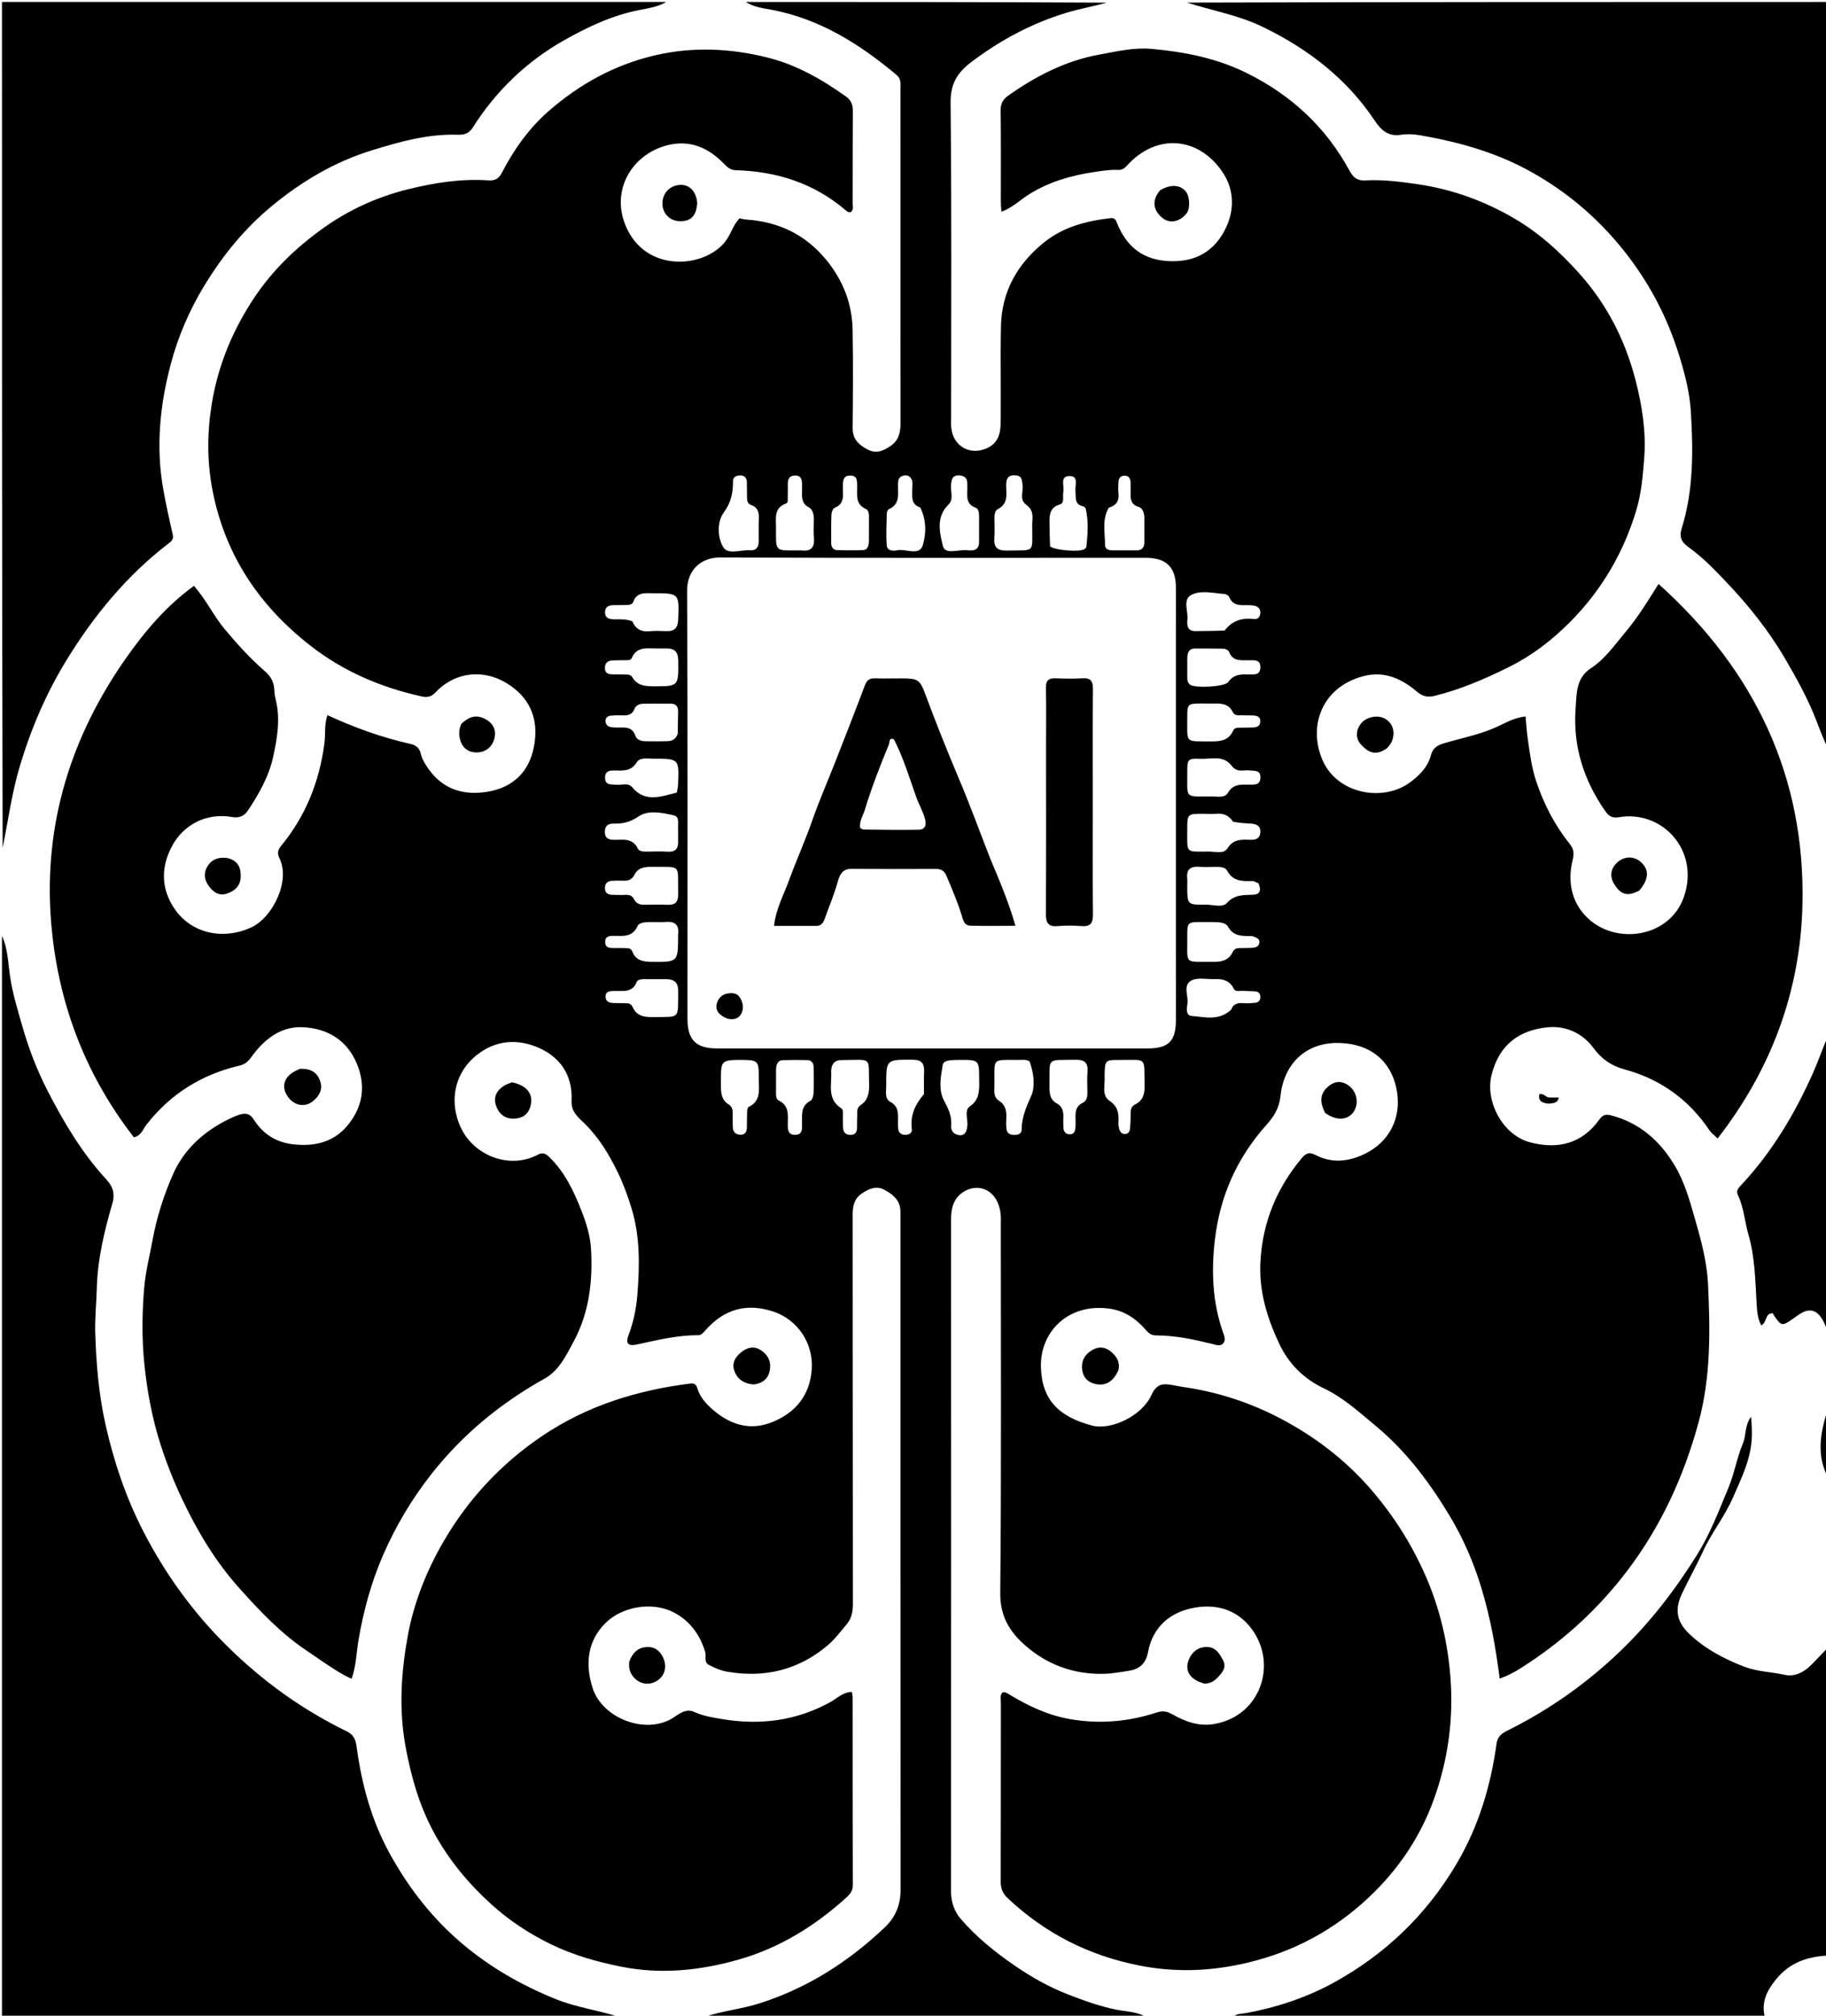 <svg version="1.1" id="Layer_1" xmlns="http://www.w3.org/2000/svg" xmlns:xlink="http://www.w3.org/1999/xlink" x="0px" y="0px"
	 width="100%" viewBox="0 0 928 1024" enable-background="new 0 0 928 1024" xml:space="preserve">
<path fill="#000000" opacity="1" stroke="none" 
	d="
M379,1 
	C440.021,1 501.042,1 562.326,1.346 
	C555.668,3.276 548.623,4.455 541.849,6.522 
	C524.256,11.889 508.295,20.422 493.586,31.556 
	C486.456,36.953 483,42.635 483.102,52.242 
	C483.672,105.565 483.375,158.897 483.377,212.226 
	C483.377,213.893 483.28,215.571 483.436,217.223 
	C484.336,226.704 492.947,231.533 501.497,227.718 
	C507.413,225.078 508.498,220.04 508.557,214.638 
	C508.735,198.308 508.355,181.969 508.707,165.645 
	C509.088,147.951 517.167,133.875 530.793,122.993 
	C540.566,115.189 552.261,112.213 564.459,110.824 
	C566.76,110.562 567.179,112.074 567.821,113.656 
	C573.305,127.149 583.384,133.283 597.883,132.653 
	C608.387,132.196 616.383,127.435 621.554,118.551 
	C627.567,108.221 627.771,96.881 621.2,87.257 
	C609.05,69.463 587.742,67.476 572.651,84.218 
	C571.464,85.534 570.175,86.419 568.355,86.325 
	C564.175,86.11 560.073,86.786 555.965,87.404 
	C544.248,89.167 533.096,92.39 522.898,98.765 
	C518.38,101.589 514.513,105.573 508.927,107.55 
	C508.806,105.558 508.641,104.08 508.639,102.603 
	C508.621,87.104 508.738,71.604 508.546,56.108 
	C508.504,52.701 509.685,50.491 512.309,48.638 
	C526.389,38.697 541.419,30.882 558.57,27.76 
	C567.365,26.159 576.237,24.019 585.141,24.824 
	C601.841,26.334 618.141,29.455 633.51,37.052 
	C656.237,48.286 673.822,64.574 685.899,86.795 
	C687.685,90.082 689.778,91.88 693.702,91.657 
	C702.695,91.147 711.582,92.286 720.477,93.582 
	C738.084,96.147 754.515,102.123 769.749,111.065 
	C782.35,118.461 793.051,128.199 802.851,139.182 
	C816.885,154.909 826.041,173.106 831.206,193.146 
	C834.522,206.013 836.65,219.251 835.605,232.89 
	C834.928,241.709 834.135,250.631 831.688,258.879 
	C825.241,280.615 813.911,299.966 797.853,316.066 
	C788.869,325.074 778.85,332.89 767.178,338.699 
	C754.944,344.787 742.597,350.139 729.325,353.452 
	C725.524,354.4 723,353.833 719.939,351.23 
	C712.214,344.662 703.372,340.743 692.887,343.498 
	C671.643,349.081 664.766,368.998 672.064,386.018 
	C679.588,403.564 703.031,407.48 716.565,397.474 
	C721.478,393.842 725.638,389.665 727.231,383.594 
	C728.14,380.124 730.345,378.669 733.622,377.671 
	C741.998,375.121 750.604,373.529 758.806,370.086 
	C764.048,367.885 769.057,364.583 775.308,363.976 
	C775.664,367.691 775.887,371.462 776.414,375.191 
	C777.456,382.574 778.393,390.011 780.783,397.103 
	C784.682,408.672 790.249,419.392 797.928,428.95 
	C799.825,431.311 800.017,433.727 799.262,436.782 
	C796.308,448.732 799.067,459.924 808.313,467.643 
	C823.133,480.014 848.839,475.604 855.767,455.677 
	C863.982,432.047 844.853,411.374 822.695,415.153 
	C819.774,415.651 817.819,414.901 815.979,412.282 
	C804.908,396.522 799.324,379.163 800.744,359.894 
	C801.292,352.47 800.845,344.457 808.561,339.441 
	C815.765,334.757 820.573,327.618 826.039,321.167 
	C832.317,313.758 837.347,305.483 842.9,296.648 
	C891.742,340.5 917.568,394.415 916.028,459.648 
	C914.993,503.472 900.191,543.288 872.919,578.349 
	C871.081,576.54 869.67,575.543 868.768,574.203 
	C858.233,558.546 843.854,548.197 825.691,543.287 
	C818.922,541.457 813.97,538.056 809.698,532.248 
	C804.229,524.811 795.657,520.979 786.558,521.873 
	C772.568,523.247 761.91,530.287 758.006,546.2 
	C754.721,559.591 763.699,576.585 777.485,580.273 
	C791.37,583.987 803.878,581.256 812.836,568.693 
	C814.076,566.953 815.529,565.81 818.261,566.49 
	C833.23,570.214 843.766,579.636 851.339,592.477 
	C856.218,600.75 858.782,610.084 861.438,619.306 
	C864.55,630.108 867.505,641.153 868.033,652.22 
	C869.157,675.763 869.542,699.438 863.239,722.563 
	C855.801,749.851 844.21,775.225 827.124,797.784 
	C813.118,816.275 796.263,832 776.872,844.833 
	C772.401,847.792 767.83,850.804 762.155,852.712 
	C760.141,836.752 757.369,821.54 752.838,806.62 
	C748.965,793.865 743.74,781.742 736.955,770.432 
	C726.69,753.319 714.79,737.335 699.28,724.47 
	C690.87,717.494 682.751,710.016 672.749,705.266 
	C662.463,700.38 654.89,692.711 650.118,682.602 
	C643.926,669.485 639.748,655.821 640.563,640.942 
	C641.663,620.838 648.891,603.39 661.81,588.062 
	C664.062,585.391 665.958,585.406 668.625,586.779 
	C675.896,590.521 683.26,590.379 690.79,587.419 
	C704.938,581.858 711.29,569.954 710.312,557.469 
	C709.284,544.344 701.617,532.501 685.307,530.236 
	C664.674,527.371 652.533,540.035 650.8,556.569 
	C650.118,563.072 647.377,567.256 643.554,571.532 
	C628.679,588.168 620.038,607.526 617.435,629.726 
	C615.556,645.755 616.153,661.467 621.539,676.807 
	C622.214,678.731 623.086,680.857 621.605,682.469 
	C620.089,684.121 617.92,683.196 615.968,682.714 
	C606.616,680.409 597.204,678.398 587.514,678.395 
	C585.247,678.395 583.875,677.412 582.492,675.804 
	C577.373,669.855 571.309,665.682 563.172,664.706 
	C542.483,662.226 528.529,676.83 529.01,694.501 
	C529.461,711.083 538.092,719.743 555.062,724.217 
	C564.464,726.695 580.244,719.469 585.13,708.776 
	C587.97,702.561 591.288,702.821 596.121,703.665 
	C597.915,703.979 599.698,704.363 601.5,704.623 
	C619.07,707.15 635.806,712.661 651.356,720.923 
	C668.224,729.884 683.36,741.353 696.116,755.916 
	C707.926,769.398 717.395,784.315 724.516,800.577 
	C731.857,817.341 735.984,835.173 737.24,853.441 
	C738.665,874.189 735.738,894.591 728.696,914.118 
	C721.251,934.76 708.834,952.322 692.37,966.876 
	C674.381,982.778 653.706,993 630.023,997.948 
	C612.78,1001.551 595.968,1001.866 578.756,998.443 
	C553.16,993.352 530.945,982.057 512.006,964.156 
	C509.524,961.81 508.552,959.229 508.564,955.785 
	C508.674,925.455 508.614,895.123 508.658,864.793 
	C508.66,863.08 508.048,861.141 509.619,859.652 
	C510.187,859.712 510.719,859.655 511.149,859.838 
	C511.905,860.158 512.609,860.607 513.317,861.032 
	C522.747,866.701 532.498,871.318 543.541,873.276 
	C558.63,875.952 573.302,874.684 587.708,870.008 
	C590.76,869.018 592.873,869.246 595.544,870.757 
	C602.383,874.626 609.438,877.278 617.726,875.693 
	C640.485,871.34 649.077,845.914 636.635,828.229 
	C629.284,817.779 618.407,814.602 606.664,816.784 
	C594.611,819.024 585.864,826.549 583.472,839.158 
	C582.292,845.377 578.954,847.995 573.37,848.833 
	C569.117,849.471 564.835,850.257 560.555,850.325 
	C545.331,850.565 531.883,845.591 520.532,835.447 
	C512.776,828.516 508.234,820.7 508.344,809.193 
	C508.939,747.037 508.631,684.872 508.63,622.71 
	C508.63,620.711 508.749,618.694 508.538,616.715 
	C507.302,605.102 498.212,600.867 490.591,604.93 
	C485.048,607.885 483.34,613.101 483.343,619.215 
	C483.389,733.039 483.397,846.863 483.315,960.688 
	C483.311,966.18 484.952,970.988 488.352,974.92 
	C496.315,984.13 505.8,991.755 515.784,998.61 
	C524.24,1004.416 533.21,1009.481 542.852,1013.214 
	C550.884,1016.323 558.919,1019.242 567.439,1020.945 
	C572.656,1021.988 578.285,1021.891 583,1025 
	C507.979,1025 432.958,1025 357.767,1024.733 
	C366.733,1021.549 376.327,1020.752 385.535,1017.853 
	C410.133,1010.106 431.124,996.702 449.67,979.108 
	C455.129,973.929 457.698,967.694 457.691,960.002 
	C457.593,846.342 457.624,732.683 457.624,619.024 
	C457.624,617.857 457.604,616.69 457.609,615.524 
	C457.631,609.879 453.951,606.875 449.574,604.483 
	C445.286,602.139 441.52,603.932 437.945,606.343 
	C434.055,608.968 433.323,612.815 433.328,617.257 
	C433.402,683.087 433.35,748.916 433.449,814.745 
	C433.455,818.6 432.832,822.06 430.422,824.966 
	C427.248,828.794 424.189,832.854 420.417,836.025 
	C405.564,848.513 388.306,852.513 369.344,849.19 
	C366.141,848.628 362.969,847.238 360.091,845.665 
	C357.676,844.345 359.032,841.363 358.384,839.201 
	C355.735,830.367 350.493,823.27 342.398,819.105 
	C331.506,813.501 316.48,816.058 307.982,824.262 
	C298.463,833.453 297.297,845.452 301.168,857.513 
	C306.054,872.737 327.294,881.024 341.12,873.24 
	C344.555,871.307 348.121,867.5 352.993,869.732 
	C357.588,871.837 362.531,872.576 367.415,873.376 
	C386.489,876.5 404.691,874.161 421.875,864.752 
	C425.322,862.865 428.334,859.592 432.931,859.508 
	C433.1,860.654 433.324,861.464 433.324,862.274 
	C433.349,894.106 433.324,925.937 433.407,957.768 
	C433.414,960.662 431.864,962.395 430,964.082 
	C414.039,978.523 396.096,989.602 375.281,995.51 
	C355.753,1001.053 335.991,1003.11 315.788,999.103 
	C303.382,996.642 291.263,993.185 279.982,987.694 
	C269.007,982.352 258.79,975.672 249.579,967.298 
	C237.838,956.623 227.965,944.694 220.448,930.797 
	C213.064,917.147 208.916,902.558 206.103,887.232 
	C202.642,868.378 203.857,849.803 207.161,831.417 
	C210.211,814.45 216.642,798.233 225.295,783.293 
	C237.929,761.48 254.908,743.335 275.873,729.257 
	C298.471,714.083 323.81,706.261 350.642,702.872 
	C352.497,702.637 353.735,702.999 354.359,705.132 
	C355.709,709.743 358.847,713.201 362.408,716.253 
	C371.24,723.822 381.17,726.949 392.372,722.474 
	C404.325,717.699 411.549,708.804 412.526,695.811 
	C413.545,682.252 405.168,670.174 392.736,666.189 
	C379.626,661.987 368.264,664.794 358.573,675.731 
	C357.411,677.042 356.548,678.312 354.657,678.304 
	C344.103,678.261 333.946,680.8 323.73,683.008 
	C319.27,683.971 317.805,682.513 319.379,678.394 
	C321.953,671.656 323.372,664.794 323.933,657.585 
	C325.084,642.775 325.355,628.118 320.912,613.698 
	C319.001,607.497 316.823,601.449 313.976,595.604 
	C309.542,586.503 304.448,577.98 297.117,570.776 
	C294.019,567.731 290.21,564.937 290.483,559.219 
	C291.132,545.641 284.124,536.113 271.881,531.518 
	C261.959,527.794 251.792,528.69 242.772,535.601 
	C229.46,545.799 228.317,562.37 235.112,574.606 
	C242.425,587.774 259.675,593.777 273.063,586.714 
	C275.522,585.417 277.008,585.722 279.09,587.727 
	C287.212,595.549 291.79,605.515 295.737,615.65 
	C298.101,621.72 300.039,628.143 300.394,634.884 
	C301.247,651.089 299.434,666.692 291.649,681.295 
	C287.792,688.528 284.079,696.252 276.889,700.27 
	C254.557,712.748 235.271,728.518 219.391,748.654 
	C209.262,761.498 201.001,775.416 194.561,790.29 
	C188.642,803.963 184.711,818.36 182.206,833.154 
	C181.121,839.562 181.037,846.241 178.703,852.837 
	C177.226,852.132 176.181,851.698 175.198,851.153 
	C168.375,847.366 162.108,842.733 155.642,838.395 
	C142.596,829.643 131.919,818.29 121.57,806.753 
	C109.473,793.269 100.199,777.706 92.465,761.355 
	C88.373,752.705 84.815,743.734 81.848,734.636 
	C77.427,721.076 74.788,707.055 73.351,692.856 
	C72.043,679.93 72.183,666.974 73.297,654.034 
	C73.997,645.916 76.048,638.032 77.519,630.045 
	C79.659,618.426 83.213,607.188 87.942,596.503 
	C93.7,583.494 104.023,574.42 116.834,568.255 
	C123.86,564.873 126.505,564.88 129.049,568.846 
	C133.757,576.187 140.355,580.318 148.957,581.306 
	C160.383,582.617 170.418,580.065 177.665,570.44 
	C184.523,561.333 185.764,551.333 181.537,540.801 
	C176.509,528.276 166.201,522.289 153.582,521.822 
	C142.393,521.407 133.93,528.281 127.596,537.187 
	C125.99,539.446 124.294,540.731 121.798,541.315 
	C102.52,545.83 86.669,555.656 74.429,571.358 
	C72.689,573.59 71.808,576.908 68.055,577.772 
	C42.841,545.361 29.029,508.226 25.909,467.518 
	C22.164,418.65 36.015,374.176 64.096,334.252 
	C73.741,320.54 84.648,307.705 98.564,297.623 
	C104.839,304.729 108.508,312.818 114.162,319.57 
	C120.486,327.123 127.062,334.417 134.457,340.839 
	C137.697,343.653 139.244,346.506 139.413,350.533 
	C139.483,352.176 139.72,353.841 140.123,355.436 
	C142.604,365.249 140.855,375.09 138.824,384.493 
	C136.7,394.327 131.604,403.355 125.961,411.82 
	C124.191,414.475 121.549,415.679 118.17,415.083 
	C104.372,412.647 93.222,419.415 87.713,429.303 
	C81.792,439.933 81.469,451.399 89.021,462.144 
	C97.207,473.79 112.907,477.946 127.772,471.084 
	C138.458,466.151 147.793,447.61 141.99,435.915 
	C141.074,434.069 140.872,432.112 142.638,429.986 
	C155.26,414.789 162.28,397.233 164.875,377.654 
	C165.49,373.015 164.737,368.156 166.403,363.304 
	C180.186,369.67 194.02,374.633 208.447,377.886 
	C211.092,378.482 213.141,379.666 213.857,382.925 
	C214.439,385.575 216.039,388.122 217.626,390.412 
	C225.019,401.083 235.748,404.234 247.854,402.199 
	C260.492,400.075 268.781,392.364 271.309,379.572 
	C274.304,364.418 268.529,353.856 257.594,347.118 
	C246.099,340.034 231.632,340.857 221.222,351.843 
	C219.17,354.008 217.098,354.416 214.089,353.747 
	C193.38,349.144 174.35,340.996 157.572,327.862 
	C131.906,307.77 114.709,282.43 108.198,250.057 
	C105.203,235.164 105.174,220.515 107.561,205.588 
	C110.703,185.942 118.005,168.17 128.961,151.611 
	C138.437,137.287 150.506,125.736 164.334,115.851 
	C177.322,106.567 191.835,100.005 207.119,96.208 
	C220.381,92.914 234.13,90.685 248.042,91.626 
	C251.102,91.833 253.315,91.108 254.923,88.004 
	C261.046,76.186 268.734,65.248 278.696,56.551 
	C294.441,42.806 312.309,32.848 333.11,28.06 
	C352.394,23.622 371.32,24.565 390.115,29.247 
	C404.728,32.887 417.756,40.337 429.996,49.076 
	C432.513,50.873 433.449,53.218 433.426,56.349 
	C433.309,72.014 433.392,87.68 433.338,103.345 
	C433.333,104.888 433.935,106.721 432.247,107.827 
	C431.009,107.979 430.287,107.244 429.535,106.607 
	C413.539,93.037 394.748,87.074 374.077,86.484 
	C371.169,86.401 369.631,84.958 367.868,83.134 
	C360.11,75.105 350.799,70.985 339.614,73.671 
	C320.575,78.242 309.25,98.08 319.164,117.237 
	C330.114,138.396 357.79,135.904 368.322,123.054 
	C371.409,119.288 372.437,114.408 375.846,110.94 
	C377.108,111.164 378.239,111.476 379.385,111.552 
	C395.719,112.632 409.321,119.2 419.785,131.864 
	C428.299,142.169 433.058,154.087 433.304,167.454 
	C433.61,184.114 433.485,200.785 433.324,217.449 
	C433.268,223.257 436.65,226.165 441.176,228.467 
	C445.516,230.675 449.134,228.942 452.714,226.465 
	C456.748,223.673 457.657,219.71 457.647,215.147 
	C457.595,189.149 457.623,163.15 457.623,137.152 
	C457.624,106.487 457.629,75.823 457.611,45.158 
	C457.61,42.703 458.069,40.114 455.792,38.202 
	C437.145,22.549 417.024,9.804 392.604,5.058 
	C388.009,4.165 383.134,3.673 379,1 
M597.618,377.5 
	C597.62,351.18 597.629,324.86 597.62,298.54 
	C597.617,288.201 592.749,283.372 582.339,283.371 
	C510.208,283.369 438.075,283.514 365.945,283.21 
	C356.25,283.169 349.148,289.57 349.198,300.123 
	C349.542,372.586 349.379,445.051 349.384,517.516 
	C349.384,528.316 353.691,532.623 364.568,532.625 
	C437.366,532.635 510.164,532.635 582.961,532.628 
	C593.975,532.626 597.619,528.957 597.62,517.932 
	C597.623,471.455 597.62,424.978 597.618,377.5 
M521.645,256.488 
	C517.804,253.772 520.195,249.789 519.678,246.415 
	C519.342,244.22 519.551,241.949 516.622,241.522 
	C513.052,241.001 511.362,242.474 511.347,246.19 
	C511.329,250.792 512.704,255.854 506.993,258.712 
	C505.495,259.461 505.341,261.832 505.371,263.736 
	C505.421,266.893 505.568,270.067 505.328,273.208 
	C504.97,277.889 506.728,279.806 511.6,279.692 
	C526.49,279.344 524.53,281.424 524.574,266.658 
	C524.583,263.319 525.777,259.544 521.645,256.488 
M487.504,241.459 
	C483.715,241.392 483.508,243.905 483.314,246.822 
	C483.102,250.019 484.736,253.703 482.021,256.342 
	C475.52,262.661 477.591,270.836 479.228,277.434 
	C480.407,282.185 487.801,278.732 492.322,279.61 
	C492.642,279.672 492.986,279.596 493.318,279.604 
	C496.235,279.677 497.584,278.198 497.578,275.34 
	C497.569,270.852 497.577,266.364 497.578,261.877 
	C497.578,260.303 497.212,258.432 495.866,257.947 
	C490.447,255.995 491.738,251.558 491.61,247.58 
	C491.527,245.005 492.226,241.956 487.504,241.459 
M523.264,539.208 
	C521.613,538.117 519.739,538.422 517.941,538.434 
	C503.869,538.526 505.432,537.012 505.385,550.892 
	C505.374,553.837 504.669,557.211 507.626,559.117 
	C511.299,561.484 511.636,564.818 511.399,568.594 
	C511.296,570.243 511.325,571.921 511.513,573.561 
	C511.733,575.484 513.037,576.402 514.922,576.541 
	C516.922,576.688 519.194,576.13 519.199,574.102 
	C519.214,567.789 521.472,562.541 524.036,556.818 
	C526.153,552.092 525.484,545.473 523.264,539.208 
M497.622,548.471 
	C497.606,538.394 497.606,538.386 487.569,538.441 
	C485.908,538.45 484.234,538.459 482.593,538.673 
	C481.081,538.87 479.348,539.42 479.087,541.053 
	C478.118,547.1 476.807,553.544 479.751,559.059 
	C481.948,563.176 483.775,566.942 483.407,571.625 
	C483.235,573.8 483.942,575.573 486.205,576.359 
	C489.55,577.521 491.349,575.837 491.653,571.615 
	C491.886,568.378 490.059,564.036 492.817,562.126 
	C497.741,558.716 497.753,554.279 497.622,548.471 
M563.487,257.945 
	C559.937,263.988 561.627,270.582 561.605,276.968 
	C561.598,278.924 563.405,279.583 565.243,279.587 
	C569.398,279.598 573.554,279.605 577.709,279.587 
	C580.428,279.575 581.572,278.039 581.577,275.463 
	C581.585,271.308 581.609,267.152 581.585,262.997 
	C581.571,260.693 580.753,258.136 578.748,257.538 
	C574.056,256.138 574.591,252.699 574.607,249.256 
	C574.614,247.761 574.625,246.263 574.549,244.77 
	C574.451,242.825 573.437,241.592 571.43,241.646 
	C569.431,241.701 568.489,242.994 568.429,244.922 
	C568.373,246.749 568.188,248.602 568.406,250.402 
	C568.843,253.995 567.872,256.544 563.487,257.945 
M379.537,244.276 
	C379.115,242.025 377.62,241.318 375.529,241.544 
	C373.855,241.726 372.512,242.644 372.526,244.33 
	C372.577,250.23 371.611,255.196 367.754,260.49 
	C364.373,265.133 364.543,273.076 367.628,278.063 
	C370.05,281.979 376.607,279.157 381.307,279.543 
	C384.164,279.778 385.563,278.067 385.582,275.25 
	C385.609,271.263 385.482,267.27 385.659,263.29 
	C385.799,260.13 384.988,257.66 381.818,256.561 
	C379.777,255.853 379.658,254.292 379.646,252.581 
	C379.628,250.089 379.61,247.597 379.537,244.276 
M344.626,426.74 
	C344.628,424.579 344.681,422.416 344.617,420.256 
	C344.55,417.995 345.274,414.875 342.452,414.215 
	C336.471,412.815 329.411,411.418 324.573,414.73 
	C320.289,417.664 316.539,418.487 311.942,418.41 
	C309.513,418.369 307.694,419.111 307.426,421.91 
	C307.089,425.424 308.837,426.657 312.147,426.646 
	C316.673,426.63 321.549,425.606 324.192,431.161 
	C324.857,432.559 327.036,432.637 328.757,432.62 
	C332.248,432.586 335.75,432.448 339.229,432.664 
	C343.038,432.902 344.921,431.467 344.626,426.74 
M467.674,257.787 
	C463.008,256.308 463.583,252.511 463.575,248.844 
	C463.57,246.6 464.378,244.066 462.332,242.233 
	C461.258,241.272 459.86,241.316 458.543,241.799 
	C456.626,242.501 456.426,244.129 456.371,245.876 
	C456.221,250.637 457.753,256.003 451.705,258.685 
	C451.134,258.938 450.692,260.115 450.673,260.875 
	C450.546,266.194 450.261,271.536 450.611,276.832 
	C450.82,280.008 453.918,279.959 456.126,279.53 
	C460.55,278.67 467.287,282.653 469.001,276.891 
	C470.688,271.216 470.94,264.425 467.674,257.787 
M441.598,275.005 
	C441.603,271.181 441.597,267.358 441.619,263.534 
	C441.63,261.669 441.735,259.319 440.019,258.549 
	C434.543,256.093 435.738,251.397 435.616,247.072 
	C435.547,244.586 435.92,241.666 432.244,241.572 
	C428.366,241.472 428.417,244.372 428.364,247.159 
	C428.286,251.268 429.569,255.877 424.072,258.014 
	C423.215,258.347 422.593,260.293 422.545,261.52 
	C422.354,266.333 422.413,271.157 422.431,275.977 
	C422.438,277.875 423.405,279.368 425.312,279.442 
	C429.791,279.617 434.287,279.631 438.765,279.434 
	C440.683,279.35 441.478,277.736 441.598,275.005 
M626.652,417.442 
	C624.667,414.354 621.884,413.061 618.198,413.397 
	C616.057,413.591 613.883,413.407 611.723,413.405 
	C603.387,413.397 603.37,413.398 603.38,421.592 
	C603.396,433.741 602.274,432.636 614.291,432.593 
	C617.554,432.582 621.957,433.94 623.745,431.064 
	C626.892,425.999 631.204,426.511 635.772,426.61 
	C638.429,426.668 640.381,425.822 640.537,422.8 
	C640.71,419.442 638.528,418.585 635.752,418.422 
	C632.945,418.257 630.136,418.107 626.652,417.442 
M407.241,279.616 
	C411.999,280.237 414.065,278.247 413.667,273.386 
	C413.409,270.241 413.58,267.057 413.617,263.892 
	C413.646,261.42 413.058,258.778 411.023,257.702 
	C407.44,255.808 407.519,252.901 407.615,249.721 
	C407.651,248.556 407.6,247.389 407.608,246.222 
	C407.625,243.645 407.129,241.427 403.863,241.562 
	C401.029,241.679 400.335,243.578 400.374,246.037 
	C400.409,248.202 400.389,250.37 400.335,252.535 
	C400.307,253.676 400.637,255.363 399.531,255.753 
	C393.281,257.959 394.374,263.135 394.376,267.878 
	C394.383,280.883 393.43,279.56 407.241,279.616 
M469.583,555.798 
	C469.591,551.971 469.485,548.14 469.639,544.319 
	C469.805,540.171 468.279,538.363 463.841,538.341 
	C450.353,538.275 450.337,538.131 450.387,551.505 
	C450.398,554.448 449.486,558.134 452.502,559.774 
	C456.888,562.159 456.359,565.845 456.376,569.612 
	C456.381,570.942 456.32,572.288 456.5,573.598 
	C456.766,575.523 458.042,576.466 459.954,576.514 
	C461.887,576.563 463.648,575.562 463.41,573.738 
	C462.518,566.903 464.816,561.38 469.583,555.798 
M394.392,543.022 
	C394.39,546.845 394.394,550.668 394.383,554.492 
	C394.378,556.18 394.246,558.339 395.756,559.07 
	C401.165,561.686 400.417,566.417 400.365,570.991 
	C400.334,573.793 400.417,576.675 404.298,576.505 
	C407.949,576.345 407.573,573.422 407.615,570.942 
	C407.688,566.549 406.733,561.901 411.889,559.198 
	C412.873,558.682 413.414,556.585 413.478,555.187 
	C413.676,550.875 413.581,546.547 413.525,542.227 
	C413.498,540.149 412.523,538.592 410.303,538.533 
	C406.153,538.422 401.994,538.429 397.845,538.569 
	C395.718,538.641 394.607,540.047 394.392,543.022 
M561.377,546.614 
	C561.74,550.971 559.66,556.394 563.898,559.251 
	C568.324,562.234 568.637,565.865 568.397,570.249 
	C568.344,571.228 568.489,572.245 568.712,573.206 
	C569.073,574.757 569.868,576.065 571.669,576.077 
	C573.601,576.09 574.198,574.606 574.331,573.053 
	C574.545,570.575 574.623,568.078 574.616,565.59 
	C574.612,563.637 574.956,562.013 576.908,561.049 
	C580.87,559.092 581.781,555.771 581.693,551.542 
	C581.383,536.485 583.277,538.535 568.739,538.455 
	C561.655,538.415 561.478,538.649 561.377,546.614 
M314.563,454.62 
	C317.207,454.997 320.516,453.452 322.173,456.754 
	C323.465,459.33 325.519,459.654 327.964,459.625 
	C331.785,459.579 335.611,459.496 339.427,459.645 
	C343.339,459.798 344.722,457.988 344.657,454.223 
	C344.382,438.444 346.763,440.58 330.962,440.367 
	C327.426,440.32 324.136,440.928 322.471,444.333 
	C321.103,447.132 318.994,447.512 316.356,447.4 
	C314.533,447.323 312.697,447.348 310.877,447.476 
	C308.774,447.625 307.508,448.749 307.444,450.969 
	C307.38,453.189 308.49,454.383 310.68,454.55 
	C311.673,454.625 312.673,454.598 314.563,454.62 
M533.68,277.584 
	C536.144,279.587 548.942,280.59 551.167,278.928 
	C551.552,278.64 552.066,278.223 552.108,277.822 
	C552.776,271.415 553.267,264.997 551.842,258.626 
	C551.719,258.075 551.049,257.341 550.521,257.232 
	C545.843,256.266 546.898,252.61 546.549,249.423 
	C546.244,246.639 548.377,241.859 543.63,241.83 
	C538.465,241.798 540.966,246.794 540.408,249.678 
	C540.16,250.962 540.346,252.326 540.295,253.652 
	C540.248,254.874 539.945,255.923 538.546,256.311 
	C533.87,257.609 533.282,261.255 533.369,265.326 
	C533.449,269.14 533.442,272.957 533.68,277.584 
M422.402,544.066 
	C422.882,550.71 420.04,558.204 427.556,563.041 
	C428.761,563.817 428.306,565.832 428.35,567.314 
	C428.408,569.304 428.332,571.303 428.494,573.283 
	C428.67,575.439 430.01,576.513 432.156,576.54 
	C434.425,576.567 435.487,575.3 435.564,573.148 
	C435.636,571.158 435.514,569.159 435.653,567.176 
	C435.796,565.143 435.047,562.944 437.418,561.378 
	C441.099,558.946 441.811,555.256 441.691,550.972 
	C441.283,536.444 443.707,538.447 427.742,538.514 
	C424.759,538.527 422.615,539.842 422.402,544.066 
M344.628,474.766 
	C345.249,469.993 343.179,467.956 338.379,468.363 
	C335.904,468.573 333.395,468.366 330.903,468.408 
	C328.386,468.451 324.898,468.481 324.018,470.428 
	C321.466,476.074 316.942,475.474 312.313,475.432 
	C310.146,475.412 307.589,475.312 307.562,478.423 
	C307.533,481.854 310.22,481.617 312.591,481.615 
	C314.419,481.614 316.249,481.6 318.075,481.671 
	C319.385,481.722 320.727,481.693 321.336,483.329 
	C323.127,488.139 327.189,488.604 331.536,488.634 
	C344.632,488.727 344.631,488.752 344.628,474.766 
M622.361,320.309 
	C626.192,315.332 631.239,313.683 637.381,314.487 
	C639.24,314.73 640.425,313.316 640.511,311.359 
	C640.595,309.429 639.573,308.199 637.737,307.775 
	C636.619,307.518 635.441,307.415 634.292,307.427 
	C630.476,307.467 626.581,307.915 624.704,303.286 
	C624.403,302.544 623.139,301.796 622.277,301.74 
	C616.516,301.37 610.064,299.592 605.197,302.368 
	C600.925,304.803 604.133,310.965 603.389,315.403 
	C603.335,315.725 603.401,316.066 603.392,316.397 
	C603.318,319.298 604.726,320.662 607.628,320.619 
	C612.272,320.55 616.916,320.541 622.361,320.309 
M639.552,448.71 
	C638.475,448.312 637.389,447.553 636.322,447.578 
	C631.279,447.697 626.512,447.749 623.648,442.276 
	C622.77,440.597 620.289,440.347 618.205,440.377 
	C615.21,440.42 612.203,440.537 609.22,440.343 
	C604.97,440.066 602.92,441.72 603.359,446.12 
	C603.491,447.438 603.376,448.781 603.376,450.112 
	C603.374,459.617 603.375,459.691 612.866,459.582 
	C616.492,459.541 621.268,461.224 623.51,458.741 
	C627.513,454.306 632.066,454.742 636.94,454.521 
	C640.224,454.372 641.176,452.325 639.552,448.71 
M374.759,538.435 
	C367.219,538.603 366.441,539.371 366.388,546.765 
	C366.373,548.926 366.331,551.091 366.415,553.25 
	C366.536,556.35 367.304,559.23 370.171,560.958 
	C372.003,562.063 372.42,563.642 372.375,565.593 
	C372.321,567.92 372.361,570.25 372.426,572.577 
	C372.491,574.939 373.753,576.343 376.11,576.449 
	C378.7,576.565 379.558,574.884 379.592,572.592 
	C379.627,570.264 379.56,567.932 379.678,565.609 
	C379.736,564.485 379.78,562.664 380.402,562.371 
	C386.959,559.28 385.597,553.433 385.613,548.076 
	C385.642,538.435 385.619,538.435 374.759,538.435 
M625.877,388.925 
	C621.562,383.408 615.449,385.743 610.032,385.481 
	C603.796,385.181 603.356,385.781 603.394,391.835 
	C603.486,406.188 601.574,404.529 616.172,404.61 
	C618.966,404.625 622.498,405.447 624.072,402.738 
	C626.753,398.121 630.764,398.55 634.918,398.609 
	C637.646,398.648 640.597,398.841 640.561,394.836 
	C640.527,390.996 637.519,391.731 635.127,391.382 
	C632.178,390.951 628.73,392.809 625.877,388.925 
M603.391,333.992 
	C603.391,337.325 603.388,340.658 603.391,343.99 
	C603.392,345.526 603.549,346.981 605.011,347.942 
	C607.551,349.611 622.425,349.008 624.245,346.436 
	C627.062,342.456 630.729,342.531 634.732,342.601 
	C637.373,342.647 640.476,343.058 640.54,339.016 
	C640.606,334.851 637.382,335.481 634.804,335.407 
	C630.9,335.295 626.671,336.281 624.679,331.262 
	C624.209,330.077 622.663,329.538 621.253,329.523 
	C616.588,329.472 611.922,329.429 607.257,329.456 
	C604.894,329.469 603.538,330.688 603.391,333.992 
M321.36,315.641 
	C322.993,319.459 325.772,321.101 330,320.682 
	C332.961,320.388 335.975,320.561 338.962,320.628 
	C342.967,320.717 344.506,318.746 344.661,314.835 
	C345.197,301.354 345.274,301.357 331.727,301.376 
	C331.561,301.376 331.395,301.381 331.229,301.376 
	C327.348,301.269 323.48,301.02 321.798,305.813 
	C321.331,307.143 319.735,307.328 318.35,307.341 
	C316.191,307.362 314.032,307.389 311.874,307.43 
	C309.486,307.476 307.512,308.118 307.481,310.998 
	C307.449,313.881 309.354,314.521 311.788,314.618 
	C314.759,314.737 317.769,314.229 321.36,315.641 
M636.513,475.558 
	C631.832,475.408 627.063,476.072 624.09,470.747 
	C622.954,468.714 619.804,468.46 617.25,468.426 
	C614.92,468.395 612.589,468.39 610.259,468.396 
	C603.742,468.411 603.325,468.729 603.396,475.075 
	C603.569,490.703 601.082,488.438 617.316,488.615 
	C621.232,488.658 624.636,487.515 626.409,483.742 
	C627.202,482.055 628.346,481.663 629.936,481.646 
	C632.1,481.622 634.27,481.657 636.424,481.498 
	C637.934,481.386 639.555,481.005 639.978,479.271 
	C640.5,477.135 638.913,476.364 636.513,475.558 
M333.485,329.419 
	C328.754,329.467 323.613,328.326 321.098,334.257 
	C320.502,335.663 318.794,335.332 317.498,335.382 
	C315.339,335.467 313.172,335.382 311.019,335.529 
	C308.679,335.689 307.412,336.974 307.425,339.422 
	C307.438,341.874 308.994,342.504 311.031,342.563 
	C313.025,342.621 315.022,342.573 317.015,342.655 
	C318.624,342.722 320.387,342.366 321.453,344.172 
	C323.817,348.177 327.686,348.632 331.835,348.647 
	C344.957,348.694 344.816,348.731 344.698,335.639 
	C344.656,331.061 342.728,329.263 338.404,329.427 
	C337.077,329.477 335.745,329.425 333.485,329.419 
M540.367,568.497 
	C540.39,569.995 540.355,571.498 540.452,572.992 
	C540.578,574.912 541.634,576.156 543.578,576.244 
	C545.735,576.341 546.391,574.781 546.539,572.972 
	C546.647,571.646 546.662,570.306 546.615,568.976 
	C546.489,565.434 546.357,562.066 550.415,560.156 
	C552.329,559.255 552.668,557.029 552.633,554.907 
	C552.576,551.409 552.407,547.892 552.682,544.414 
	C553.051,539.759 551.055,538.276 546.561,538.361 
	C531.549,538.646 533.571,536.88 533.334,551.372 
	C533.274,555.048 533.461,558.536 537.032,560.503 
	C540.012,562.143 540.62,564.604 540.367,568.497 
M343.951,402.645 
	C344.172,401.344 344.535,400.049 344.592,398.741 
	C345.177,385.41 345.163,385.403 331.931,385.426 
	C328.963,385.431 325.215,384.596 323.54,387.321 
	C320.928,391.572 317.327,391.512 313.312,391.432 
	C310.669,391.38 307.527,391.09 307.497,395.041 
	C307.467,399.092 310.693,398.384 313.284,398.65 
	C315.992,398.929 319.211,397.436 321.316,399.965 
	C327.83,407.789 335.807,404.703 343.951,402.645 
M625.676,512.947 
	C626.674,510.161 628.741,509.401 631.53,509.591 
	C633.675,509.738 635.859,509.654 637.998,509.42 
	C639.694,509.235 640.597,508.068 640.537,506.289 
	C640.482,504.69 639.543,503.806 638.065,503.658 
	C636.086,503.461 634.081,503.533 632.099,503.361 
	C630.352,503.21 627.984,504.152 627.031,502.274 
	C624.963,498.196 621.656,497.22 617.534,497.399 
	C613.557,497.573 609.022,496.442 605.726,497.994 
	C600.886,500.274 604.044,505.75 603.479,509.784 
	C603.161,512.055 602.447,515.886 605.616,516.115 
	C612.19,516.591 619.255,518.82 625.676,512.947 
M617.211,357.422 
	C614.886,357.413 612.561,357.39 610.236,357.399 
	C603.733,357.423 603.361,357.731 603.391,364.083 
	C603.458,378.044 601.736,376.507 615.854,376.645 
	C620.424,376.69 624.54,375.996 626.64,371.279 
	C627.341,369.702 628.633,369.713 629.944,369.674 
	C632.267,369.603 634.595,369.657 636.917,369.568 
	C638.957,369.491 640.522,368.71 640.515,366.35 
	C640.508,364.157 638.923,363.616 637.151,363.491 
	C635.497,363.374 633.822,363.513 632.174,363.355 
	C630.156,363.16 627.703,364.181 626.427,361.587 
	C624.703,358.085 621.668,357.244 617.211,357.422 
M344.462,372.647 
	C344.514,368.987 344.531,365.326 344.629,361.666 
	C344.699,359.057 343.668,357.487 340.906,357.476 
	C336.245,357.456 331.583,357.44 326.923,357.509 
	C324.985,357.538 323.175,358.277 322.445,360.154 
	C321.214,363.323 318.761,363.538 315.956,363.415 
	C314.131,363.334 312.288,363.383 310.469,363.544 
	C309.049,363.67 307.857,364.386 307.752,365.978 
	C307.641,367.671 308.512,368.906 310.158,369.314 
	C311.268,369.589 312.462,369.578 313.621,369.597 
	C317.365,369.658 321.306,368.849 322.975,373.917 
	C323.585,375.767 325.905,376.55 328.031,376.572 
	C331.693,376.61 335.358,376.656 339.017,376.54 
	C341.243,376.469 343.346,375.911 344.462,372.647 
M338.066,497.432 
	C334.739,497.43 331.412,497.435 328.085,497.424 
	C326.381,497.419 324.114,497.427 323.54,498.889 
	C321.384,504.385 316.836,503.286 312.637,503.426 
	C310.518,503.497 307.744,503.176 307.776,506.269 
	C307.807,509.392 310.469,509.58 312.92,509.58 
	C314.584,509.58 316.248,509.598 317.91,509.64 
	C319.427,509.678 320.733,509.801 321.519,511.585 
	C323.501,516.079 327.334,516.776 331.856,516.699 
	C345.898,516.458 344.504,518.049 344.671,503.687 
	C344.719,499.546 343.235,497.345 338.066,497.432 
z"/>
<path fill="#000000" opacity="1" stroke="none" 
	d="
M1,475.469 
	C3.986,481.765 4.104,489.161 5.153,496.267 
	C6.397,504.693 8.907,512.759 11.193,520.818 
	C14.432,532.24 18.695,543.45 24.147,554.057 
	C32.413,570.14 41.618,585.65 53.952,599.073 
	C57.181,602.587 58.656,606.048 57.073,611.487 
	C52.969,625.584 49.55,639.865 49.18,654.783 
	C48.995,662.228 48.176,669.702 48.41,677.169 
	C48.896,692.716 50.144,708.096 53.567,723.435 
	C57.853,742.638 64.099,761.062 73.063,778.376 
	C84.047,799.591 97.939,818.891 115.032,835.836 
	C133.121,853.768 153.43,868.469 176.308,879.575 
	C179.974,881.354 180.834,884.254 181.27,887.513 
	C183.796,906.396 188.749,924.631 197.898,941.327 
	C206.743,957.464 217.745,972.095 231.608,984.532 
	C246.741,998.109 263.926,1008.096 282.64,1015.644 
	C292.961,1019.807 304.071,1021.191 314.841,1024.678 
	C210.386,1025 105.773,1025 1,1025 
	C1,841.979 1,658.958 1,475.469 
z"/>
<path fill="#000000" opacity="1" stroke="none" 
	d="
M338.531,1 
	C334.626,3.427 329.661,4.164 324.932,5.087 
	C311.204,7.765 298.811,13.625 286.838,20.366 
	C267.579,31.21 252.065,46.194 240.207,64.867 
	C238.334,67.817 235.948,68.555 232.686,68.448 
	C217.524,67.95 203.218,71.952 188.88,76.394 
	C170.021,82.237 153.458,92.062 138.41,104.436 
	C124.517,115.859 113.226,129.65 103.847,145.09 
	C96.195,157.686 90.439,171.073 86.722,185.192 
	C81.229,206.058 79.133,227.308 83.009,248.785 
	C84.39,256.44 86.064,264.048 87.809,271.63 
	C88.353,273.998 87.017,275.031 85.579,276.136 
	C64.384,292.414 47.722,312.691 33.828,335.311 
	C23.466,352.18 15.726,370.305 10.066,389.25 
	C6.038,402.734 4.148,416.707 1.345,430.77 
	C1,287.748 1,144.497 1,1 
	C113.354,1 225.708,1 338.531,1 
z"/>
<path fill="#000000" opacity="1" stroke="none" 
	d="
M929,380.531 
	C927.169,376.396 925.263,371.82 923.523,367.182 
	C919.196,355.656 913.26,344.947 907.064,334.362 
	C898.738,320.137 888.473,307.372 877.148,295.49 
	C871.237,289.29 865.263,283.068 858.233,278.035 
	C854.9,275.649 853.174,273.204 854.666,268.421 
	C860.702,249.078 860.525,229.012 859.323,209.135 
	C858.702,198.868 855.964,188.662 852.761,178.661 
	C847.241,161.422 839.09,145.661 828.283,131.247 
	C814.291,112.585 797.097,97.591 776.541,86.443 
	C759.271,77.076 740.65,71.995 721.464,68.679 
	C718.382,68.146 715.078,67.981 712.01,68.475 
	C705.505,69.524 701.867,66.082 698.639,61.252 
	C684.336,39.852 664.792,24.847 641.777,13.684 
	C629.501,7.729 616.285,5.462 603.23,1.315 
	C711.599,1 820.199,1 929,1 
	C929,127.354 929,253.708 929,380.531 
z"/>
<path fill="#000000" opacity="1" stroke="none" 
	d="
M626.469,1025 
	C627.964,1022.829 630.772,1023.105 633.259,1022.649 
	C649.051,1019.755 664.254,1014.691 678.174,1006.994 
	C704.144,992.633 724.966,972.68 740.22,946.873 
	C751.474,927.832 757.602,907.316 760.588,885.673 
	C761.217,881.116 764.756,879.829 767.84,878.266 
	C788.369,867.865 806.839,854.733 823.476,838.761 
	C838.77,824.078 851.519,807.459 862.63,789.595 
	C869.181,779.063 873.611,767.372 878.381,755.887 
	C881.457,748.483 882.708,740.591 885.789,733.232 
	C887.489,729.173 886.598,724.297 889.904,719.686 
	C890.467,725.896 890.621,731.056 889.536,736.748 
	C887.911,745.272 884.186,752.709 880.857,760.438 
	C876.636,770.242 869.824,778.592 865.401,788.302 
	C862.027,795.708 857.926,802.783 854.542,810.185 
	C850.953,818.034 852.338,824.152 858.569,830.075 
	C866.678,837.784 876.579,842.935 886.75,846.807 
	C892.994,849.184 900.28,849.339 907.065,850.836 
	C912.151,851.958 916.844,849.468 920.565,845.726 
	C923.261,843.016 925.869,840.218 928.758,837.23 
	C929,889.021 929,941.042 928.672,993.442 
	C918.142,994.059 909.5,997.109 902.67,1005.45 
	C897.775,1011.428 894.944,1017.327 897,1025 
	C806.979,1025 716.958,1025 626.469,1025 
z"/>
<path fill="#000000" opacity="1" stroke="none" 
	d="
M929,676.531 
	C928.349,675.295 927.823,673.53 927.025,671.897 
	C923.665,665.022 919.425,663.967 913.382,668.407 
	C912.578,668.999 911.755,669.565 910.935,670.135 
	C905.729,673.755 905.289,673.677 901.614,668.373 
	C901.234,667.824 900.989,667.183 900.964,667.133 
	C898.329,667.165 898.148,668.687 897.564,669.823 
	C896.97,670.975 896.833,672.42 895.074,673.297 
	C893.221,669.758 892.955,665.974 892.729,662.112 
	C892.042,650.39 891.897,638.57 888.579,627.188 
	C886.634,620.517 886.266,613.434 883.216,607.064 
	C882.106,604.746 883.672,603.336 885.048,601.861 
	C900.596,585.201 912.078,565.917 921.327,545.238 
	C923.944,539.386 926,533.283 928.657,527.148 
	C929,576.688 929,626.375 929,676.531 
z"/>
<path fill="#000000" opacity="1" stroke="none" 
	d="
M929,750.531 
	C923.179,739.612 924.94,728.142 928.816,716.326 
	C929,727.354 929,738.708 929,750.531 
z"/>
<path fill="#000000" opacity="1" stroke="none" 
	d="
M568.359,696.232 
	C566.011,701.204 562.628,704.1 557.235,703.18 
	C553.115,702.477 550.422,699.961 549.955,695.6 
	C549.456,690.954 551.587,687.682 555.593,685.562 
	C559.141,683.683 562.386,684.584 565.164,687.132 
	C567.679,689.437 569.362,692.215 568.359,696.232 
z"/>
<path fill="#000000" opacity="1" stroke="none" 
	d="
M673.443,565.35 
	C670.548,559.754 670.988,555.66 674.471,552.423 
	C677.624,549.491 681.038,548.658 684.86,551.085 
	C689.578,554.08 690.954,560.568 687.824,564.951 
	C684.808,569.175 679.05,569.461 673.443,565.35 
z"/>
<path fill="#000000" opacity="1" stroke="none" 
	d="
M704.945,380.074 
	C699.763,383.695 696.126,383.104 691.677,378.243 
	C688.849,375.152 688.904,370.933 691.819,367.399 
	C694.563,364.071 700.373,363.013 704.014,365.177 
	C707.998,367.545 709.301,372.175 707.214,376.967 
	C706.764,378 705.908,378.857 704.945,380.074 
z"/>
<path fill="#000000" opacity="1" stroke="none" 
	d="
M612.051,855.28 
	C604.678,853.277 601.811,848.635 604.258,842.915 
	C605.87,839.149 608.732,836.787 613.058,836.688 
	C617.676,836.583 619.667,839.84 621.513,843.3 
	C623.529,847.08 621.234,849.582 618.935,852.066 
	C617.192,853.948 615.159,855.307 612.051,855.28 
z"/>
<path fill="#000000" opacity="1" stroke="none" 
	d="
M589.581,96.648 
	C594.833,93.564 599.482,93.792 602.439,97.023 
	C604.649,99.437 605.039,105.625 603.145,108.227 
	C600.018,112.523 594.697,113.743 591.11,110.987 
	C585.902,106.986 585.228,101.824 589.581,96.648 
z"/>
<path fill="#000000" opacity="1" stroke="none" 
	d="
M833.12,452.398 
	C827.117,455.558 823.744,454.592 820.354,449.122 
	C817.823,445.038 818.6,440.796 822.449,437.685 
	C826.185,434.665 831.188,435.013 834.538,438.525 
	C838.208,442.372 837.821,446.813 833.12,452.398 
z"/>
<path fill="#000000" opacity="1" stroke="none" 
	d="
M787.045,560.665 
	C783.742,560.398 781.699,559.368 782.276,555.889 
	C784.494,555.252 785.451,557.322 787.044,557.477 
	C788.622,557.631 790.226,557.511 792.157,557.511 
	C791.721,560.533 789.41,560.374 787.045,560.665 
z"/>
<path fill="#000000" opacity="1" stroke="none" 
	d="
M382.987,703.323 
	C377.616,702.842 374.174,700.264 372.945,695.46 
	C372.024,691.86 374.135,688.951 376.754,686.886 
	C379.566,684.671 382.934,683.578 386.421,685.745 
	C390.135,688.052 391.949,691.387 391.265,695.787 
	C390.574,700.237 387.848,702.716 382.987,703.323 
z"/>
<path fill="#000000" opacity="1" stroke="none" 
	d="
M319.742,844.362 
	C321.343,839.733 324.1,836.919 328.806,836.698 
	C332.467,836.526 335.041,838.276 336.743,841.547 
	C339.42,846.694 337.86,852.024 332.83,854.446 
	C328.005,856.77 322.441,854.383 320.268,849.144 
	C319.67,847.701 319.681,846.252 319.742,844.362 
z"/>
<path fill="#000000" opacity="1" stroke="none" 
	d="
M152.481,542.958 
	C157.605,542.817 161.134,544.421 162.754,549.368 
	C164.132,553.578 162.219,556.592 159.464,559.049 
	C155.178,562.872 149.458,561.801 146.16,556.948 
	C142.955,552.233 144.213,547.405 149.437,544.437 
	C150.302,543.945 151.213,543.533 152.481,542.958 
z"/>
<path fill="#000000" opacity="1" stroke="none" 
	d="
M234.489,367.666 
	C238.336,364.154 241.963,362.685 246.806,365.387 
	C251.315,367.901 252.336,371.679 251.071,375.815 
	C249.852,379.798 246.407,382.312 242.03,382.238 
	C237.592,382.164 234.717,379.65 233.701,375.224 
	C233.134,372.751 233.258,370.325 234.489,367.666 
z"/>
<path fill="#000000" opacity="1" stroke="none" 
	d="
M260.176,549.818 
	C267.822,551.325 271.169,555.9 269.665,561.696 
	C268.464,566.326 265.356,568.215 261.009,568.284 
	C256.501,568.356 253.456,565.738 252.083,561.675 
	C250.628,557.366 252.384,553.905 256.196,551.547 
	C257.31,550.858 258.579,550.418 260.176,549.818 
z"/>
<path fill="#000000" opacity="1" stroke="none" 
	d="
M115.566,435.889 
	C121.219,437.237 122.558,441.105 122.304,445.804 
	C122.053,450.455 118.753,452.987 114.843,454.094 
	C110.539,455.313 107.445,452.323 105.419,449.055 
	C103.407,445.807 103.708,442.08 106.226,438.963 
	C108.502,436.145 111.669,435.398 115.566,435.889 
z"/>
<path fill="#000000" opacity="1" stroke="none" 
	d="
M354.338,103.046 
	C353.916,109.711 351.13,112.503 345.472,112.373 
	C340.455,112.258 336.708,108.493 336.661,103.521 
	C336.61,98.225 340.302,94.238 345.54,93.93 
	C350.306,93.649 353.763,97.061 354.338,103.046 
z"/>
<path fill="#000000" opacity="1" stroke="none" 
	d="
M503.156,435.909 
	C507.882,447.215 512.587,458.124 516.05,470.316 
	C507.914,470.316 500.459,470.469 493.015,470.243 
	C489.916,470.149 489.413,467.132 488.695,464.815 
	C486.584,458.005 483.746,451.49 481.01,444.926 
	C479.958,442.4 478.301,441.413 475.641,441.422 
	C461.312,441.469 446.983,441.516 432.656,441.392 
	C427.695,441.349 426.548,445.043 425.6,448.443 
	C423.864,454.666 421.312,460.57 419.169,466.63 
	C418.5,468.522 417.478,470.35 415.008,470.354 
	C407.88,470.365 400.752,470.358 393.371,470.358 
	C394.338,461.694 398.283,454.662 400.977,447.257 
	C404.704,437.01 409.22,427.067 412.822,416.748 
	C416.309,406.758 420.58,397.045 424.444,387.185 
	C429.518,374.237 434.615,361.297 439.502,348.278 
	C440.48,345.672 441.759,344.523 444.529,344.601 
	C449.191,344.733 453.858,344.626 458.524,344.626 
	C466.447,344.626 467.525,345.344 470.194,352.522 
	C475.619,367.109 481.39,381.551 487.463,395.888 
	C493,408.961 497.84,422.329 503.156,435.909 
M454.306,375.573 
	C451.652,374.491 452.174,377.174 451.809,378.057 
	C447.258,389.054 442.918,400.146 439.477,411.542 
	C438.596,414.459 436.551,417.172 437.181,420.642 
	C437.789,420.915 438.379,421.406 438.974,421.411 
	C448.277,421.499 457.583,421.668 466.883,421.494 
	C470.663,421.423 470.853,418.581 470.02,415.697 
	C468.917,411.882 466.89,408.438 465.558,404.678 
	C462.14,395.036 459.221,385.187 454.306,375.573 
z"/>
<path fill="#000000" opacity="1" stroke="none" 
	d="
M555.376,408 
	C555.374,427.137 555.263,445.774 555.452,464.409 
	C555.497,468.836 554.309,470.849 549.592,470.459 
	C545.626,470.131 541.586,470.114 537.624,470.47 
	C532.647,470.917 531.505,468.781 531.534,464.142 
	C531.711,435.69 531.621,407.235 531.622,378.781 
	C531.622,368.964 531.763,359.144 531.569,349.33 
	C531.492,345.467 533.128,344.433 536.642,344.586 
	C541.126,344.783 545.64,344.857 550.114,344.569 
	C554.371,344.295 555.471,346.097 555.439,350.094 
	C555.286,369.228 555.374,388.365 555.376,408 
z"/>
<path fill="#000000" opacity="1" stroke="none" 
	d="
M369.659,517.47 
	C366.177,516.056 363.552,513.875 364.164,510.397 
	C364.587,507.993 366.32,505.406 369.269,504.813 
	C371.576,504.35 374.225,504.259 375.725,506.335 
	C377.523,508.822 378.211,511.994 376.8,514.832 
	C375.523,517.4 372.962,518.303 369.659,517.47 
z"/>
</svg>